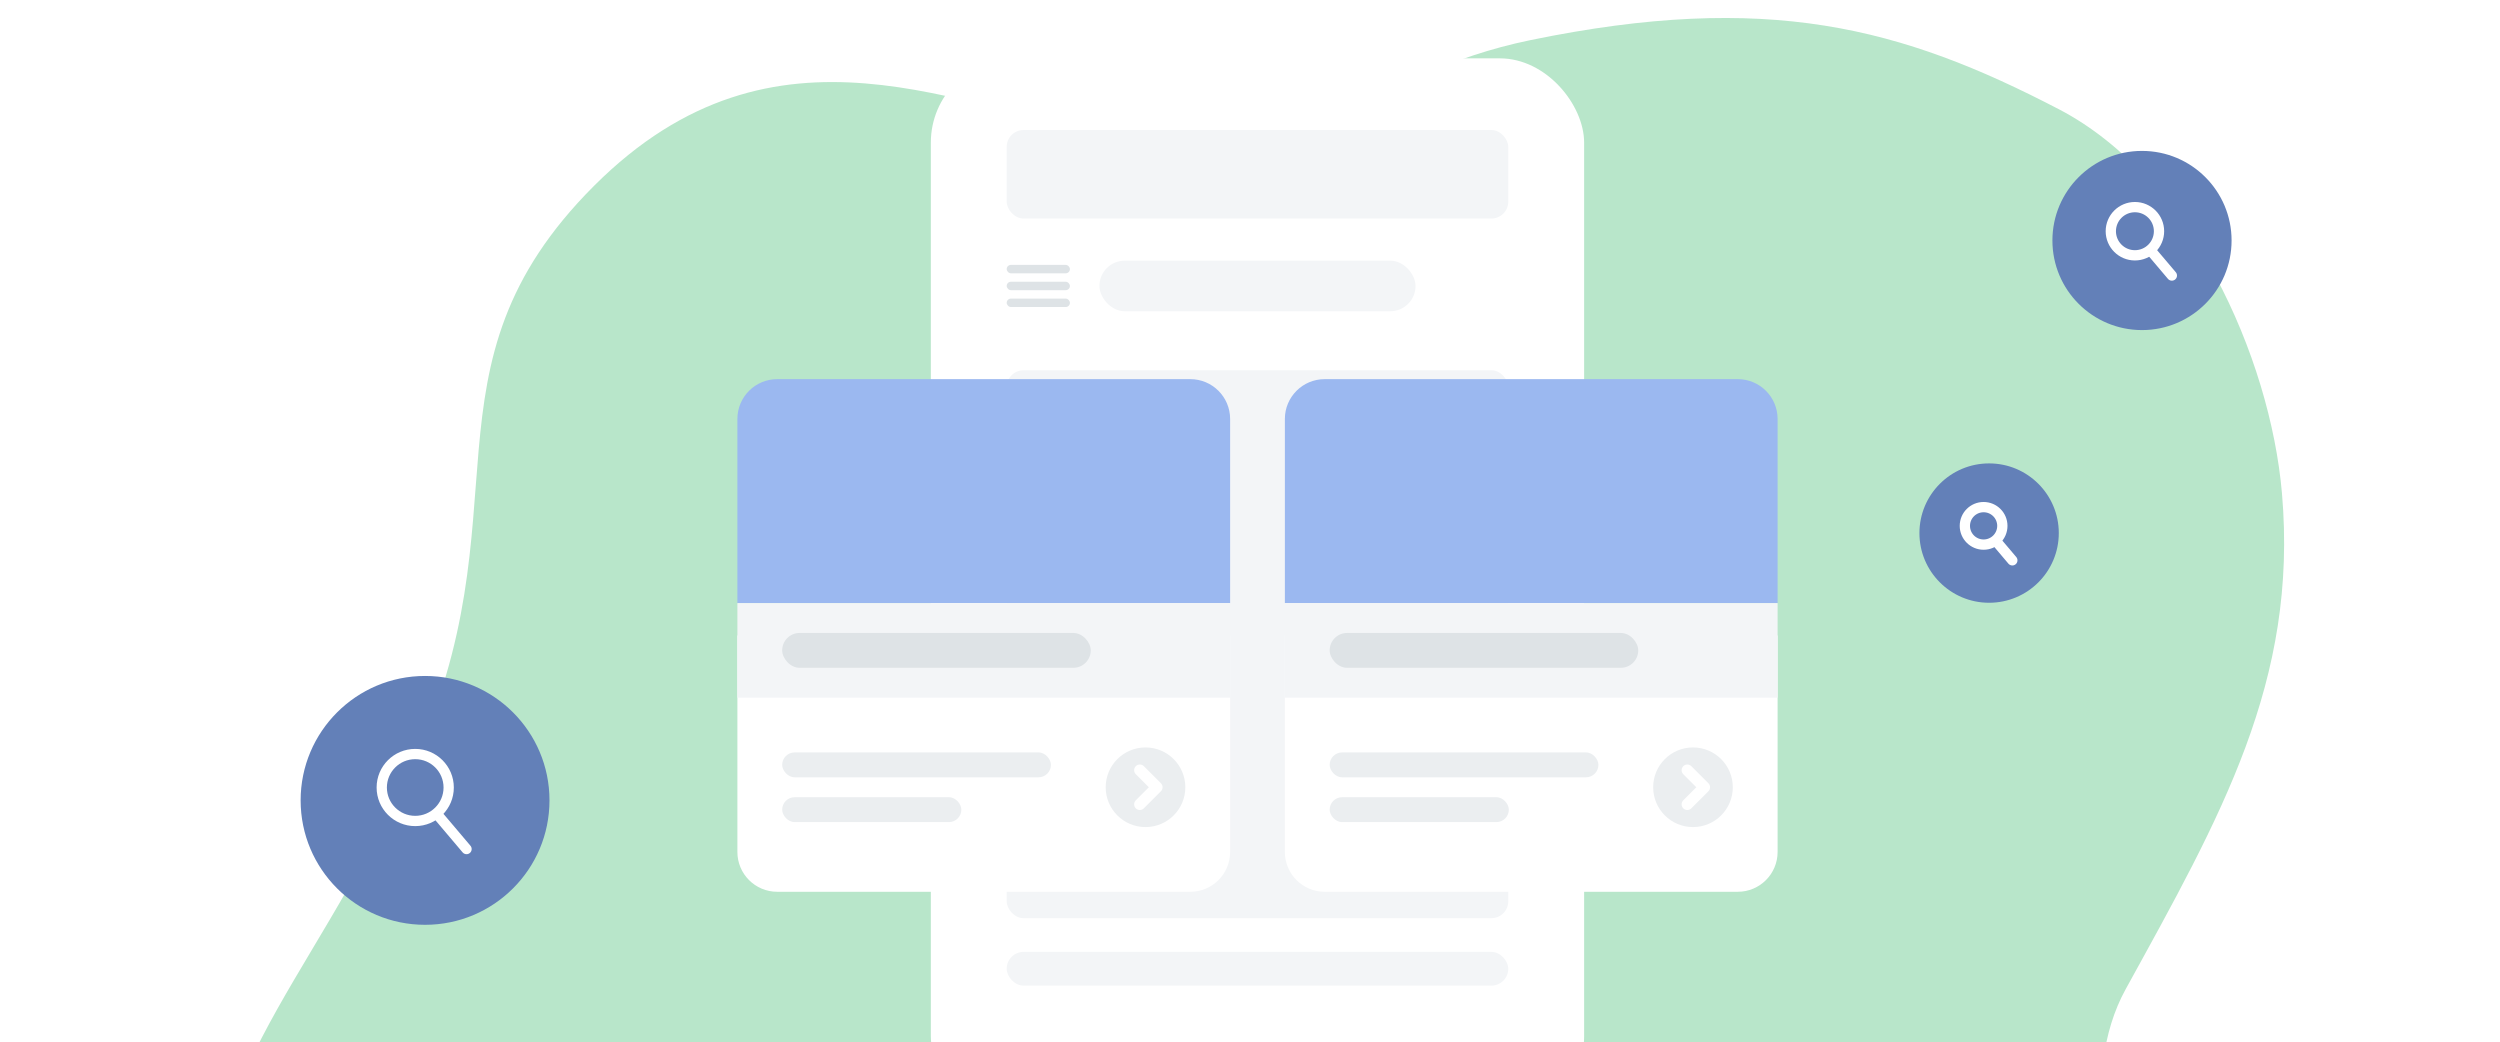<svg width="343" height="143" viewBox="0 0 343 143" fill="none" xmlns="http://www.w3.org/2000/svg">
<g clip-path="url(#clip0_1458_2897)">
<path d="M313.084 67.664C315.319 93.469 304.691 112 291.639 135.722C278.587 159.444 308.535 203.015 282.286 237.745C251.059 279.061 106.441 280.933 76.364 267.231C46.287 253.529 20.617 219.561 24.001 187C28.593 142.81 40.364 139.5 56.5 105C72.636 70.5 56.5 50.5 81.5 25.5C106.5 0.5 131.994 15.364 153 18.5C181.261 22.719 187.5 10.132 210 5.5C242.5 -1.191 260.868 3.729 282.5 15C300.5 24.379 311.467 49 313.084 67.664Z" fill="#B8E6CA"/>
<rect x="131.898" y="35.166" width="81.26" height="5.463" rx="2.731" fill="#F3F5F7"/>
<g filter="url(#filter0_d_1458_2897)">
<rect x="127.711" y="5.275" width="89.632" height="145.725" rx="11.566" fill="white"/>
<rect x="138.119" y="15.106" width="68.814" height="12.144" rx="2.313" fill="#F3F5F7"/>
<rect x="138.119" y="48.067" width="68.814" height="75.175" rx="2.313" fill="#F3F5F7"/>
<rect x="138.119" y="127.869" width="68.814" height="4.626" rx="2.313" fill="#F3F5F7"/>
<rect x="150.842" y="33.032" width="43.37" height="6.939" rx="3.47" fill="#F3F5F7"/>
<rect x="138.119" y="33.611" width="8.674" height="1.157" rx="0.578" fill="#DEE3E6"/>
<rect x="138.119" y="35.924" width="8.674" height="1.157" rx="0.578" fill="#DEE3E6"/>
<rect x="138.119" y="38.237" width="8.674" height="1.157" rx="0.578" fill="#DEE3E6"/>
<circle cx="293.882" cy="30.265" r="12.291" fill="#6380B8"/>
<circle cx="292.91" cy="28.993" r="3.307" stroke="white" stroke-width="1.41"/>
<path d="M295.199 31.791L297.979 35.073" stroke="white" stroke-width="1.41" stroke-linecap="round" stroke-linejoin="round"/>
<circle cx="272.906" cy="70.408" r="9.56" fill="#6380B8"/>
<circle cx="272.15" cy="69.418" r="2.572" stroke="white" stroke-width="1.41"/>
<path d="M273.93 71.594L276.092 74.147" stroke="white" stroke-width="1.41" stroke-linecap="round" stroke-linejoin="round"/>
<circle cx="58.318" cy="107.082" r="17.071" fill="#6380B8"/>
<circle cx="56.968" cy="105.315" r="4.592" stroke="white" stroke-width="1.41"/>
<path d="M60.148 109.201L64.008 113.759" stroke="white" stroke-width="1.41" stroke-linecap="round" stroke-linejoin="round"/>
</g>
<g filter="url(#filter1_d_1458_2897)">
<path d="M101.17 52.018C101.17 49.001 103.616 46.555 106.633 46.555H163.31C166.327 46.555 168.773 49.001 168.773 52.018V77.283H101.17V52.018Z" fill="#9BB8F0"/>
<path d="M101.17 81.722H168.773V111.426C168.773 114.443 166.327 116.889 163.31 116.889H106.633C103.616 116.889 101.17 114.443 101.17 111.426V81.722Z" fill="white"/>
<rect x="101.17" y="77.283" width="67.603" height="12.974" fill="#F3F5F7"/>
<rect x="107.315" y="81.38" width="42.337" height="4.78" rx="2.39" fill="#DEE3E6"/>
<rect x="107.315" y="97.769" width="36.874" height="3.414" rx="1.707" fill="#EBEEF0"/>
<rect x="107.315" y="103.915" width="24.583" height="3.414" rx="1.707" fill="#EBEEF0"/>
<circle cx="157.164" cy="102.549" r="5.463" fill="#EBEEF0"/>
<path d="M156.384 100.208L158.725 102.549L156.384 104.89" stroke="white" stroke-width="1.561" stroke-linecap="round" stroke-linejoin="round"/>
</g>
<g filter="url(#filter2_d_1458_2897)">
<path d="M176.284 52.018C176.284 49.001 178.73 46.555 181.747 46.555H238.424C241.441 46.555 243.887 49.001 243.887 52.018V77.283H176.284V52.018Z" fill="#9BB8F0"/>
<path d="M176.284 81.722H243.887V111.426C243.887 114.443 241.441 116.889 238.424 116.889H181.747C178.73 116.889 176.284 114.443 176.284 111.426V81.722Z" fill="white"/>
<rect x="176.284" y="77.283" width="67.603" height="12.974" fill="#F3F5F7"/>
<rect x="182.43" y="81.38" width="42.337" height="4.78" rx="2.39" fill="#DEE3E6"/>
<rect x="182.43" y="97.769" width="36.874" height="3.414" rx="1.707" fill="#EBEEF0"/>
<rect x="182.43" y="103.915" width="24.583" height="3.414" rx="1.707" fill="#EBEEF0"/>
<circle cx="232.278" cy="102.549" r="5.463" fill="#EBEEF0"/>
<path d="M231.498 100.208L233.839 102.549L231.498 104.89" stroke="white" stroke-width="1.561" stroke-linecap="round" stroke-linejoin="round"/>
</g>
</g>
<defs>
<filter id="filter0_d_1458_2897" x="30.32" y="-60.949" width="286.779" height="225.606" filterUnits="userSpaceOnUse" color-interpolation-filters="sRGB">
<feFlood flood-opacity="0" result="BackgroundImageFix"/>
<feColorMatrix in="SourceAlpha" type="matrix" values="0 0 0 0 0 0 0 0 0 0 0 0 0 0 0 0 0 0 127 0" result="hardAlpha"/>
<feOffset dy="2.731"/>
<feGaussianBlur stdDeviation="5.463"/>
<feComposite in2="hardAlpha" operator="out"/>
<feColorMatrix type="matrix" values="0 0 0 0 0 0 0 0 0 0 0 0 0 0 0 0 0 0 0.15 0"/>
<feBlend mode="normal" in2="BackgroundImageFix" result="effect1_dropShadow_1458_2897"/>
<feBlend mode="normal" in="SourceGraphic" in2="effect1_dropShadow_1458_2897" result="shape"/>
</filter>
<filter id="filter1_d_1458_2897" x="90.244" y="41.092" width="89.454" height="92.186" filterUnits="userSpaceOnUse" color-interpolation-filters="sRGB">
<feFlood flood-opacity="0" result="BackgroundImageFix"/>
<feColorMatrix in="SourceAlpha" type="matrix" values="0 0 0 0 0 0 0 0 0 0 0 0 0 0 0 0 0 0 127 0" result="hardAlpha"/>
<feOffset dy="5.463"/>
<feGaussianBlur stdDeviation="5.463"/>
<feComposite in2="hardAlpha" operator="out"/>
<feColorMatrix type="matrix" values="0 0 0 0 0 0 0 0 0 0 0 0 0 0 0 0 0 0 0.15 0"/>
<feBlend mode="normal" in2="BackgroundImageFix" result="effect1_dropShadow_1458_2897"/>
<feBlend mode="normal" in="SourceGraphic" in2="effect1_dropShadow_1458_2897" result="shape"/>
</filter>
<filter id="filter2_d_1458_2897" x="165.358" y="41.092" width="89.454" height="92.186" filterUnits="userSpaceOnUse" color-interpolation-filters="sRGB">
<feFlood flood-opacity="0" result="BackgroundImageFix"/>
<feColorMatrix in="SourceAlpha" type="matrix" values="0 0 0 0 0 0 0 0 0 0 0 0 0 0 0 0 0 0 127 0" result="hardAlpha"/>
<feOffset dy="5.463"/>
<feGaussianBlur stdDeviation="5.463"/>
<feComposite in2="hardAlpha" operator="out"/>
<feColorMatrix type="matrix" values="0 0 0 0 0 0 0 0 0 0 0 0 0 0 0 0 0 0 0.15 0"/>
<feBlend mode="normal" in2="BackgroundImageFix" result="effect1_dropShadow_1458_2897"/>
<feBlend mode="normal" in="SourceGraphic" in2="effect1_dropShadow_1458_2897" result="shape"/>
</filter>
<clipPath id="clip0_1458_2897">
<rect width="343" height="143" fill="white"/>
</clipPath>
</defs>
</svg>
